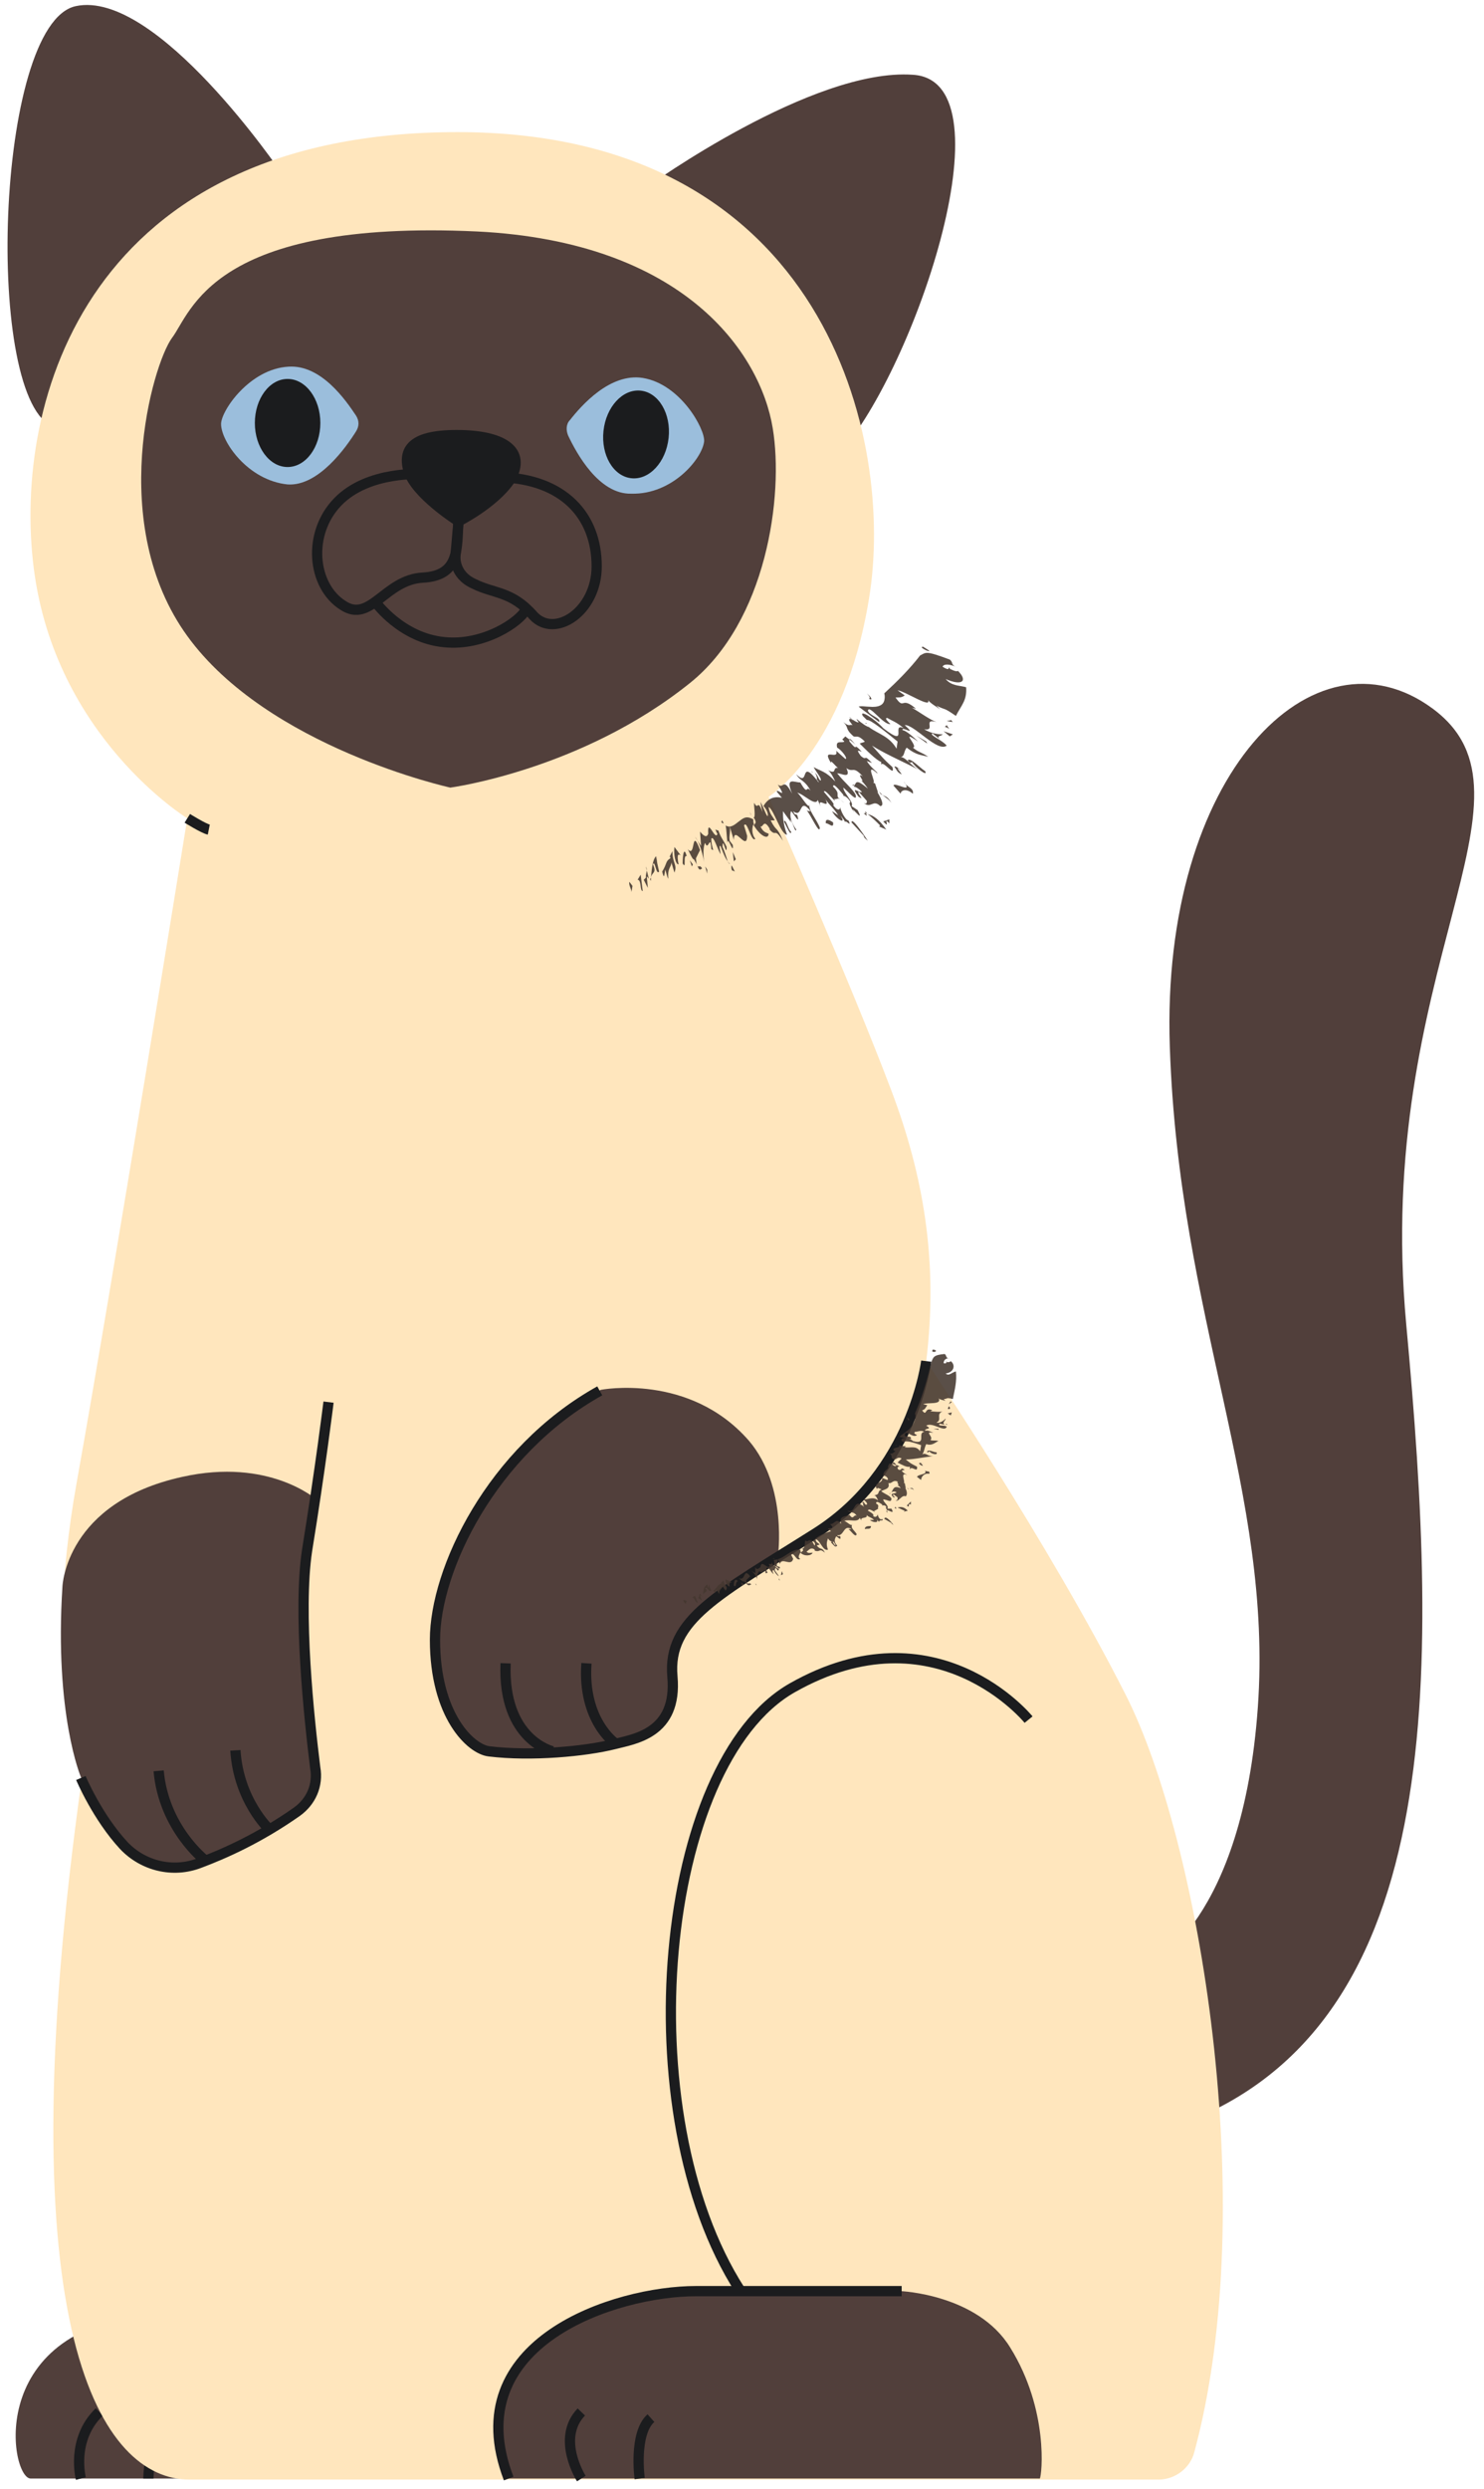 <?xml version="1.0" encoding="UTF-8"?>
<svg width="145px" height="243px" viewBox="0 0 145 243" version="1.1" xmlns="http://www.w3.org/2000/svg" xmlns:xlink="http://www.w3.org/1999/xlink">
    <title>Group</title>
    <g id="Page-1" stroke="none" stroke-width="1" fill="none" fill-rule="evenodd">
        <g id="DrawKit-Vector-Illustration-Animal-&amp;-Pets-(21)" transform="translate(-198.2, -66.4)">
            <g id="Illustration" transform="translate(191.445, 66.887)">
                <g id="Group" transform="translate(0, 0)">
                    <g transform="translate(7.491, 0)">
                        <path d="M111.665,191.313 C111.665,191.313 120.665,187.213 122.165,166.213 C123.665,145.213 114.465,128.313 113.565,101.713 C112.665,75.113 127.665,60.113 139.265,68.713 C150.865,77.313 133.465,94.113 136.665,128.813 C139.865,163.413 140.765,198.413 113.265,207.413 C113.365,207.413 108.665,200.913 111.665,191.313 Z" id="Path" fill="#513F3B" fill-rule="nonzero"></path>
                        <path d="M39.065,241.513 C39.065,241.513 4.365,241.513 2.265,241.513 C0.165,241.513 -2.435,225.713 15.965,225.413 C34.365,225.113 45.465,225.413 45.465,225.413 L39.065,241.513 Z" id="Path" fill="#513F3B" fill-rule="nonzero"></path>
                        <path d="M7.165,241.513 C7.165,241.513 6.165,237.713 8.965,235.013" id="Path" stroke="#1B1C1E"></path>
                        <path d="M13.765,241.513 C13.765,241.513 13.765,238.413 15.165,237.013" id="Path" stroke="#1B1C1E"></path>
                        <path d="M26.765,16.413 C26.765,16.413 14.565,-1.587 6.665,0.113 C-1.235,1.813 -2.335,38.913 4.565,41.213 C11.365,43.613 26.765,16.413 26.765,16.413 Z" id="Path" fill="#513F3B" fill-rule="nonzero"></path>
                        <path d="M62.565,17.713 C62.565,17.713 78.665,6.113 88.465,6.813 C98.365,7.413 88.265,36.613 80.965,44.113 C73.665,51.613 62.565,17.713 62.565,17.713 Z" id="Path" fill="#513F3B" fill-rule="nonzero"></path>
                        <path d="M17.565,79.413 C17.565,79.413 4.665,71.513 2.565,55.013 C0.465,38.513 7.965,12.413 43.965,12.413 C79.965,12.413 86.765,42.513 84.165,58.013 C81.765,72.713 74.365,77.313 74.365,77.313 C74.365,77.313 82.365,95.413 86.365,106.013 C89.465,114.213 90.965,122.613 89.765,132.413 C89.765,132.413 101.765,150.213 109.265,165.013 C116.465,179.213 122.465,214.813 115.965,238.913 C115.565,240.513 114.065,241.613 112.465,241.613 L17.765,241.613 C9.365,241.613 -0.435,227.813 7.265,173.113 C7.265,173.113 3.265,163.713 6.765,144.213 C10.265,124.713 17.565,79.413 17.565,79.413 Z" id="Path" fill="#FFE6BD" fill-rule="nonzero"></path>
                        <path d="M100.865,241.513 C100.865,241.513 94.765,241.513 92.965,241.513 L48.865,241.513 C43.765,228.213 59.265,223.213 67.165,223.213 C73.265,223.213 87.265,223.213 87.265,223.213 C87.265,223.213 94.765,223.513 97.965,228.713 C101.765,234.813 101.065,241.213 100.865,241.513 Z" id="Path" fill="#513F3B" fill-rule="nonzero"></path>
                        <path d="M28.265,176.413 C24.565,179.013 21.165,180.513 18.765,181.413 C16.165,182.313 13.265,181.713 11.365,179.613 C8.765,176.813 7.165,173.013 7.165,173.013 C7.165,173.013 4.565,166.913 5.365,154.413 C5.365,154.413 5.665,146.213 17.065,143.713 C25.565,141.813 30.165,145.913 30.165,145.913 C29.965,147.513 29.665,149.113 29.365,150.913 C28.365,156.913 29.565,167.313 30.165,172.113 C30.365,173.713 29.665,175.413 28.265,176.413 Z" id="Path" fill="#513F3B" fill-rule="nonzero"></path>
                        <path d="M17.565,79.413 C17.565,79.413 19.165,80.413 19.665,80.513" id="Path" stroke="#1B1C1E"></path>
                        <path d="M7.165,173.113 C7.165,173.113 8.765,176.913 11.365,179.713 C13.265,181.713 16.165,182.413 18.765,181.413 C21.165,180.513 24.565,179.013 28.265,176.413 C29.665,175.413 30.365,173.813 30.065,172.113 C29.465,167.313 28.365,156.913 29.265,150.913 C30.565,142.913 31.365,136.413 31.365,136.413" id="Path" stroke="#1B1C1E"></path>
                        <path d="M19.265,181.113 C19.265,181.113 15.265,178.013 14.765,172.413" id="Path" stroke="#1B1C1E"></path>
                        <path d="M25.565,178.113 C25.565,178.113 22.565,175.313 22.265,170.413" id="Path" stroke="#1B1C1E"></path>
                        <path d="M75.265,151.513 C68.265,155.813 64.665,158.313 65.065,163.113 C65.565,168.713 61.265,169.213 59.365,169.713 C56.565,170.413 51.265,170.913 47.165,170.413 C45.365,170.213 41.865,166.913 41.865,159.513 C41.865,152.713 47.365,141.113 57.965,135.213 C57.965,135.213 66.665,133.513 72.465,140.213 C76.265,144.713 75.265,151.513 75.265,151.513 Z" id="Path" fill="#513F3B" fill-rule="nonzero"></path>
                        <path d="M89.765,132.413 C89.765,132.413 88.465,143.213 78.965,149.213 C69.465,155.213 64.465,157.613 64.965,163.213 C65.465,168.813 61.165,169.313 59.265,169.813 C56.465,170.513 51.165,171.013 47.065,170.513 C45.265,170.313 41.765,167.013 41.765,159.613 C41.765,152.813 47.265,141.213 57.865,135.313" id="Path" stroke="#1B1C1E"></path>
                        <path d="M53.265,170.513 C53.265,170.513 48.365,169.413 48.665,161.913" id="Path" stroke="#1B1C1E"></path>
                        <path d="M59.365,169.713 C59.365,169.713 56.165,167.513 56.565,161.913" id="Path" stroke="#1B1C1E"></path>
                        <path d="M99.765,167.413 C99.765,167.413 90.765,156.313 76.665,164.313 C63.665,171.713 60.465,205.813 71.565,223.113" id="Path" stroke="#1B1C1E"></path>
                        <path d="M48.965,241.513 C43.865,228.213 59.365,223.213 67.265,223.213 C73.365,223.213 87.365,223.213 87.365,223.213" id="Path" stroke="#1B1C1E"></path>
                        <path d="M56.065,241.513 C56.065,241.513 53.565,237.613 56.065,235.013" id="Path" stroke="#1B1C1E"></path>
                        <path d="M61.765,241.513 C61.765,241.513 61.165,237.113 62.865,235.613" id="Path" stroke="#1B1C1E"></path>
                        <path d="M43.265,76.413 C43.265,76.413 25.465,72.513 17.565,61.613 C9.665,50.713 14.165,35.113 16.065,32.513 C17.965,30.013 19.965,20.913 45.865,22.113 C66.165,23.113 73.565,34.013 74.765,41.313 C75.865,47.913 74.165,60.213 66.665,66.213 C56.065,74.713 43.265,76.413 43.265,76.413 Z" id="Path" fill="#513F3B" fill-rule="nonzero"></path>
                        <g transform="translate(20.865, 35.305)" fill-rule="nonzero">
                            <path d="M13.2,6.308 C13.5,5.808 13.5,5.308 13.2,4.808 C12.2,3.308 9.8,-0.192 6.6,0.008 C2.8,0.208 0,4.308 0,5.608 C0,7.308 2.6,11.108 6.5,11.508 C9.5,11.708 12.2,7.908 13.2,6.308 Z" id="Path" fill="#9BBEDC"></path>
                            <ellipse id="Oval" fill="#1B1C1E" cx="6.5" cy="5.508" rx="3.2" ry="4.3"></ellipse>
                        </g>
                        <g transform="translate(30.249, 41.994)" id="Path" stroke="#1B1C1E">
                            <path d="M10.316,3.819 C10.316,3.819 5.016,3.419 2.016,6.519 C-0.984,9.619 -0.484,14.719 2.516,16.619 C5.216,18.419 6.616,14.119 10.316,13.919 C14.016,13.719 13.616,11.019 13.816,8.319 C13.916,5.719 10.316,3.819 10.316,3.819 Z"></path>
                            <path d="M13.516,11.819 C13.516,11.819 13.316,13.619 15.316,14.519 C17.316,15.519 19.016,15.219 21.116,17.619 C23.216,19.919 27.316,17.219 27.316,12.819 C27.316,7.819 24.016,4.319 18.016,4.119 C12.016,3.919 14.016,6.119 14.016,6.119 L13.516,11.819 Z"></path>
                            <path d="M5.716,16.319 C5.716,16.319 8.216,19.819 12.416,20.219 C16.316,20.619 19.816,18.219 20.416,17.019"></path>
                            <path d="M13.816,8.419 C13.816,8.419 9.516,5.719 8.916,3.419 C8.316,1.219 9.516,-0.181 14.516,0.019 C18.616,0.219 20.416,1.819 18.816,4.419 C17.216,6.719 13.816,8.419 13.816,8.419 Z" fill="#1B1C1E" fill-rule="nonzero"></path>
                        </g>
                        <g opacity="0.88" transform="translate(60.404, 62.355)" fill="#443730" fill-rule="nonzero" id="Path">
                            <g transform="translate(0, 0)">
                                <path d="M18.26,12.658 C18.36,12.758 18.46,12.858 18.56,12.958 C18.56,12.958 18.46,12.858 18.26,12.658 Z"></path>
                                <path d="M12.26,16.958 C12.26,16.958 12.26,16.958 12.26,16.958 L12.16,16.858 L12.26,16.958 Z"></path>
                                <path d="M12.26,16.758 L12.06,16.258 C12.16,16.458 12.16,16.658 12.26,16.758 Z"></path>
                                <path d="M20.86,15.158 C20.96,15.258 21.16,15.358 21.36,15.558 L20.86,15.158 Z"></path>
                                <path d="M21.36,17.358 C21.36,17.458 21.46,17.558 21.46,17.558 C21.46,17.558 21.36,17.458 21.36,17.358 Z"></path>
                                <path d="M22.36,7.558 C22.26,7.558 22.26,7.458 22.16,7.458 C22.26,7.458 22.26,7.458 22.36,7.558 Z"></path>
                                <path d="M23.36,7.758 C23.36,7.658 23.36,7.658 23.36,7.758 L23.56,7.758 C23.56,7.858 23.36,7.758 23.36,7.758 Z"></path>
                                <path d="M23.66,8.358 L23.76,8.358 C23.76,8.358 23.76,8.358 23.66,8.358 Z"></path>
                                <path d="M30.66,9.658 L31.06,9.958 C30.96,9.858 30.76,9.758 30.66,9.658 Z"></path>
                                <path d="M21.86,7.158 C21.96,7.258 22.06,7.358 22.26,7.458 C22.06,7.358 21.96,7.358 21.86,7.158 Z"></path>
                                <path d="M18.16,12.458 C18.26,12.558 18.26,12.558 18.26,12.658 C18.26,12.558 18.16,12.558 18.16,12.458 Z"></path>
                                <path d="M9.56,17.558 C9.46,17.558 9.36,17.458 9.36,17.458 C9.36,17.158 9.46,17.258 9.56,17.558 Z"></path>
                                <path d="M21.86,9.558 C22.86,10.758 22.06,9.458 23.06,10.558 C22.76,10.458 22.46,10.258 22.96,10.958 C23.66,11.558 23.16,10.658 24.06,11.658 L23.56,11.458 C23.86,12.058 24.76,12.658 24.56,12.658 C23.26,11.458 24.56,13.658 24.16,13.558 L24.36,13.658 L24.66,14.558 C24.66,14.558 24.66,14.558 24.76,14.658 C24.66,14.558 24.66,14.558 24.56,14.458 C25.06,15.258 25.26,15.858 24.86,15.858 C24.16,15.158 23.96,16.158 23.26,15.558 C23.46,15.658 23.56,15.658 23.56,15.358 L22.76,14.458 C22.56,14.658 23.46,15.358 22.76,14.958 C21.76,13.658 23.06,14.758 23.06,14.458 C22.76,14.158 22.46,13.958 22.26,13.958 C22.56,13.658 22.36,13.058 23.66,14.158 C23.46,13.858 23.06,13.358 22.86,13.258 C23.66,13.858 22.36,12.458 23.16,12.958 C22.16,11.858 22.26,12.658 21.56,12.158 C22.06,13.258 21.06,12.658 20.66,12.658 C21.36,13.558 22.16,14.158 22.46,14.758 C22.66,15.558 21.76,14.458 21.26,14.058 C21.26,14.558 22.36,15.558 22.06,15.858 L22.66,16.258 C23.36,17.658 22.06,15.858 22.16,16.258 C21.96,15.858 21.76,15.558 21.96,15.458 C21.66,14.958 21.36,14.858 21.26,14.858 L21.26,14.758 C20.76,14.158 20.26,13.558 20.26,13.958 C20.96,14.658 20.56,14.658 20.76,15.058 L20.96,15.158 C20.66,15.058 20.56,15.258 20.36,15.158 L20.46,15.358 C20.16,15.158 19.46,14.158 19.36,14.458 C19.66,14.858 20.56,15.758 20.26,15.758 C20.66,16.358 20.96,16.258 20.96,15.958 C20.96,16.258 21.46,17.258 21.76,17.258 C22.16,18.058 21.36,17.058 21.46,17.458 C21.36,17.258 21.16,16.958 20.96,16.758 C21.66,17.758 20.56,17.158 20.16,16.358 L20.76,16.758 C20.26,15.958 19.66,15.558 19.46,15.058 C20.16,16.458 18.56,14.758 19.06,15.958 L18.76,15.258 C18.56,15.958 17.36,14.658 16.76,14.558 C17.16,14.858 17.96,16.358 17.96,15.658 C17.76,16.158 18.66,17.158 18.96,17.958 C18.96,18.758 18.06,16.658 17.66,16.258 C17.76,16.358 17.96,16.358 18.06,16.358 C16.86,14.858 17.36,17.158 16.36,16.358 C16.56,16.858 16.56,16.558 16.76,16.758 C17.06,17.758 16.46,16.658 16.16,16.358 C16.06,16.558 15.96,17.158 16.66,18.158 C16.56,18.558 16.36,17.458 16.06,17.158 L16.16,17.458 L15.36,16.358 C15.36,16.858 15.36,17.558 15.76,18.658 C15.16,18.658 14.46,16.158 13.96,15.958 C14.06,16.658 14.36,16.858 14.56,17.258 L14.16,17.258 C14.76,18.458 14.76,17.758 15.36,19.258 C14.46,17.858 14.76,18.958 14.06,18.158 L14.06,18.058 C13.46,17.058 13.46,17.958 13.16,17.858 C13.46,18.458 13.76,18.458 13.96,18.558 C13.96,19.158 13.16,18.858 12.46,17.658 C12.36,17.958 12.26,18.558 12.66,19.058 C12.26,19.458 11.86,17.158 11.56,17.758 L11.86,18.758 C11.86,20.358 10.56,17.658 10.56,19.158 L10.16,17.858 C10.26,18.458 10.06,18.758 10.16,19.258 L10.46,19.658 C10.56,20.758 9.96,18.658 9.96,19.458 C9.86,19.058 9.86,18.158 9.76,17.758 C10.26,18.058 10.66,17.658 11.06,17.358 C11.46,17.058 11.76,16.758 12.46,17.158 C12.46,17.358 12.46,17.458 12.56,17.758 C12.56,17.458 12.86,17.658 12.56,17.058 L12.46,16.958 C12.76,17.158 12.46,15.558 12.56,15.558 C12.96,16.358 12.86,15.058 13.36,16.458 L13.16,15.458 C13.46,15.958 13.66,16.658 13.86,16.858 C13.96,16.658 13.76,16.158 13.46,15.858 C13.86,15.158 14.46,14.858 15.26,15.058 L14.76,14.458 C14.76,14.058 15.86,15.358 14.86,13.758 C15.46,14.258 15.36,12.958 16.26,14.658 C15.56,12.958 16.46,13.558 17.06,13.558 C17.86,14.958 17.56,13.758 18.06,14.358 C17.46,13.258 17.06,13.458 16.66,12.758 C18.06,14.158 16.86,10.958 18.86,13.558 C18.86,13.458 18.76,13.358 18.66,13.258 C18.76,13.158 18.56,12.658 18.46,12.558 C18.86,12.958 18.86,13.358 19.06,13.358 C19.16,13.158 18.56,12.458 18.36,12.058 C19.06,12.458 19.56,12.458 20.46,13.458 C20.36,13.158 19.96,12.458 19.76,12.358 C20.76,12.858 20.06,11.958 20.86,12.158 C20.66,12.258 19.96,11.158 20.06,11.658 C19.06,10.058 20.86,11.458 20.56,10.458 L21.46,11.258 C21.76,11.258 21.06,10.358 20.66,10.158 C20.46,9.358 21.16,9.758 21.36,9.558 C21.26,9.458 21.06,9.258 21.16,9.358 L21.46,9.058 C21.66,9.258 22.26,9.558 22.66,10.158 C22.06,9.358 21.76,9.058 21.86,9.558 Z"></path>
                                <path d="M22.56,9.758 L22.66,9.858 L22.66,9.858 C22.66,9.858 22.66,9.858 22.56,9.758 Z"></path>
                                <path d="M22.36,16.658 C22.26,16.358 22.16,16.258 22.16,16.158 C22.26,16.258 22.26,16.458 22.36,16.658 Z"></path>
                                <path d="M27.26,7.958 C28.56,9.158 26.86,7.958 27.06,8.458 C27.36,8.458 28.16,9.158 28.56,9.558 C26.66,8.258 28.66,10.058 28.06,10.158 C28.66,10.658 28.86,10.558 29.56,11.058 C28.96,10.858 28.46,10.958 27.46,10.158 C27.16,10.458 27.26,11.058 26.86,11.058 C27.46,11.158 27.86,11.958 28.86,12.458 C27.46,11.658 25.66,10.958 24.06,9.958 C25.06,11.058 25.06,11.158 26.06,12.058 C26.36,13.158 25.06,11.258 24.96,11.858 L24.96,11.558 C24.46,11.358 23.56,10.458 22.86,9.758 C23.06,9.658 23.26,9.658 23.36,9.558 C22.66,8.858 22.56,9.158 22.26,9.058 C21.36,8.258 21.86,8.258 21.26,7.658 C21.86,8.158 21.86,7.858 22.16,7.958 L21.86,7.558 C21.66,6.958 22.66,7.858 22.76,7.658 C22.66,7.558 22.56,7.458 22.56,7.358 C23.06,7.758 23.56,8.158 23.86,8.158 L23.76,8.158 C24.76,8.858 25.76,9.058 26.46,10.258 L26.56,9.558 C25.46,8.658 23.86,7.358 23.56,7.458 L23.16,7.058 C22.76,6.358 24.36,7.358 25.16,8.258 C27.76,10.258 25.86,7.658 27.16,8.258 C26.46,7.658 26.06,7.558 25.56,7.258 C25.36,7.258 25.36,7.358 25.86,7.858 C25.16,7.958 23.76,5.858 23.66,6.558 C23.86,7.058 24.96,7.258 24.76,7.658 L22.76,6.158 C22.96,6.058 23.46,6.158 23.76,6.158 C24.76,6.258 25.16,5.958 25.26,5.558 C25.36,5.158 25.26,4.858 25.26,4.858 C26.56,3.658 27.76,2.458 28.76,1.158 C29.36,0.858 29.26,0.658 31.66,1.558 C32.06,1.858 31.66,2.058 32.46,2.358 C31.66,1.958 31.06,1.958 30.96,2.258 C31.76,2.758 31.46,2.258 31.66,2.358 L31.66,2.458 C32.06,2.658 32.36,2.758 32.46,2.658 C33.46,3.658 32.86,4.158 31.26,3.458 C31.86,4.158 32.56,4.058 33.26,4.258 C33.36,5.558 32.76,6.058 32.26,7.058 C30.96,6.158 31.36,6.558 30.36,6.058 L30.76,6.458 C30.56,6.258 29.56,5.758 29.46,5.358 C30.16,6.558 27.36,4.658 26.56,4.558 L27.26,5.058 C26.96,5.258 26.86,5.258 26.36,5.258 C27.26,6.558 26.86,5.058 28.36,6.358 L27.96,6.258 C28.66,6.658 29.76,7.458 30.36,7.658 C28.96,7.258 30.36,8.558 29.16,8.358 C29.96,8.858 30.76,8.858 30.96,8.858 C30.86,9.058 30.16,8.958 30.86,9.458 L29.96,8.758 C29.66,8.958 30.86,9.358 31.36,9.958 C30.46,10.658 28.16,7.858 27.26,7.958 Z"></path>
                                <path d="M22.16,13.858 C22.16,13.758 22.26,13.758 22.36,13.758 C22.36,13.758 22.26,13.858 22.16,13.858 Z"></path>
                                <path d="M24.76,14.458 C24.86,14.558 24.96,14.658 25.06,14.758 C24.96,14.758 24.86,14.658 24.76,14.458 Z"></path>
                                <path d="M25.96,15.558 C25.66,15.158 25.56,15.158 25.06,14.758 C25.36,14.958 25.56,14.858 25.96,15.558 Z"></path>
                                <path d="M0.56,24.258 C0.56,23.958 0.26,23.558 0.36,23.258 L0.66,23.658 L0.56,24.258 Z"></path>
                                <path d="M1.16,23.058 L1.46,22.558 L1.66,24.158 C1.36,24.158 1.56,23.058 1.16,23.058 Z"></path>
                                <path d="M2.06,22.158 L1.96,21.758 C2.06,21.958 2.06,22.058 2.06,22.158 Z"></path>
                                <path d="M2.06,22.758 L2.16,23.858 L1.76,23.058 L1.96,22.858 C1.96,22.458 2.06,22.258 2.06,22.158 L2.26,22.958 C2.16,22.858 2.06,22.658 2.06,22.758 Z"></path>
                                <path d="M2.46,22.858 C2.46,22.958 2.46,23.058 2.46,23.158 C2.36,23.058 2.36,22.958 2.46,22.858 Z"></path>
                                <path d="M3.06,20.758 C2.96,21.158 3.16,21.758 3.26,22.258 C2.96,22.658 2.86,21.058 2.66,21.558 C3.06,22.458 2.56,22.258 2.46,22.858 C2.56,21.758 2.66,21.058 2.96,20.758 L3.06,21.458 C3.06,21.458 2.96,21.058 3.06,20.758 Z"></path>
                                <path d="M4.76,22.358 L4.46,21.358 C4.46,21.858 4.06,21.858 4.16,22.958 C4.06,22.858 3.96,22.358 3.86,22.058 C3.76,22.658 3.76,23.058 3.56,22.258 C4.06,21.458 3.86,21.258 4.36,20.958 C4.36,20.758 4.26,20.758 4.26,20.858 L4.56,20.258 C4.56,21.458 5.06,21.558 4.76,22.358 Z"></path>
                                <path d="M5.16,21.558 C4.86,21.558 4.66,20.558 4.76,19.858 L5.36,20.658 C5.16,20.558 4.96,20.458 5.16,21.558 Z"></path>
                                <path d="M5.56,21.458 C5.56,20.858 5.66,19.658 5.96,20.758 C5.56,20.558 5.96,22.158 5.56,21.458 Z"></path>
                                <path d="M7.26,20.158 L6.86,20.958 C6.96,22.358 7.16,21.358 7.46,21.958 C7.06,22.258 7.16,21.858 6.66,21.058 C6.56,21.158 6.26,20.458 6.06,20.058 C6.86,21.058 6.36,17.758 7.26,20.158 Z"></path>
                                <polygon points="6.46 21.758 6.26 21.158 6.56 21.558"></polygon>
                                <path d="M8.06,18.558 C7.96,16.858 8.76,19.358 8.96,18.558 C8.86,18.458 8.86,18.358 8.76,18.158 L9.06,18.258 L8.96,17.858 C9.16,18.858 9.56,19.158 9.86,19.858 C9.86,20.958 9.46,18.658 9.46,19.858 C9.66,20.258 9.86,20.958 9.96,21.258 C9.66,20.858 9.46,20.258 9.26,19.758 C9.06,19.658 9.26,20.258 9.26,20.558 C8.96,20.058 8.56,18.658 8.36,19.058 C8.36,19.958 8.76,20.358 8.36,20.058 C8.26,18.458 8.06,20.358 7.76,19.458 C7.56,19.758 7.56,20.758 7.66,21.358 C7.46,20.158 7.06,19.158 6.76,18.858 L7.36,19.758 L7.26,18.358 C7.76,18.958 7.96,18.858 8.06,18.558 L8.06,18.558 Z"></path>
                                <path d="M9.96,21.258 C10.06,21.358 10.06,21.458 10.16,21.458 C10.16,21.558 10.06,21.458 9.96,21.258 Z"></path>
                                <polygon points="7.76 21.758 7.96 22.058 7.96 22.458"></polygon>
                                <path d="M10.46,22.158 C10.36,22.258 10.26,21.758 10.36,21.658 L10.66,22.258 L10.46,22.158 Z"></path>
                                <polygon points="10.56 21.258 10.46 20.358 10.76 21.058"></polygon>
                                <path d="M16.16,18.358 C16.16,18.858 15.76,17.958 15.46,17.358 C15.66,17.058 15.86,18.158 16.16,18.358 Z"></path>
                                <path d="M20.26,17.458 C20.36,18.158 19.76,17.458 19.56,17.558 C19.46,17.058 19.86,17.158 20.26,17.458 Z"></path>
                                <path d="M23.66,19.258 C23.46,19.058 23.26,18.958 23.26,18.758 L22.06,17.458 C22.06,16.858 23.26,18.658 23.66,19.258 Z"></path>
                                <path d="M25.46,18.158 L24.76,17.858 L24.86,17.758 C24.36,17.258 24.16,17.058 23.66,16.658 C24.16,16.758 24.76,17.158 25.46,18.158 Z"></path>
                                <path d="M23.26,16.558 C23.26,16.558 23.36,16.558 23.46,16.558 C23.56,16.758 23.66,16.958 23.26,16.558 Z"></path>
                                <path d="M23.56,16.558 C23.66,16.658 23.66,16.658 23.76,16.658 C23.66,16.658 23.56,16.558 23.46,16.558 C23.36,16.458 23.36,16.258 23.56,16.558 Z"></path>
                                <path d="M25.16,17.358 L25.76,17.158 L25.76,17.558 C25.06,16.758 25.96,18.258 25.16,17.358 Z"></path>
                                <path d="M26.86,14.658 L26.16,13.858 C26.26,13.458 28.16,14.758 27.16,13.458 C27.46,14.058 28.16,14.058 28.06,14.658 C27.36,14.058 26.86,14.358 26.86,14.658 Z"></path>
                                <path d="M26.76,12.658 C26.46,12.458 26.46,12.258 26.26,12.058 C26.26,11.858 26.66,12.158 26.96,12.458 C25.86,11.558 27.46,13.158 26.76,12.658 Z"></path>
                                <path d="M27.96,11.558 C27.86,11.658 27.66,11.658 27.56,11.358 C27.86,11.158 28.66,12.058 29.26,12.458 C29.56,13.058 28.26,12.058 27.96,11.558 Z"></path>
                                <path d="M23.56,4.858 C24.26,5.458 23.96,5.558 23.76,5.358 C23.96,5.358 23.76,5.058 23.56,4.858 Z"></path>
                                <polygon points="29.36 9.558 29.46 9.758 28.36 8.958"></polygon>
                                <polygon points="31.06 8.558 31.96 8.858 31.66 9.058"></polygon>
                                <path d="M31.16,8.158 L31.36,7.958 L31.56,8.258 C31.76,8.458 31.26,8.058 31.16,8.158 Z"></path>
                                <path d="M31.86,7.458 C31.76,7.458 31.86,7.558 31.96,7.658 L31.36,7.558 L31.86,7.458 Z"></path>
                                <path d="M29.36,0.658 C28.56,0.258 29.16,0.358 28.96,0.258 C29.16,0.358 30.16,0.958 29.36,0.658 Z"></path>
                            </g>
                        </g>
                        <g opacity="0.88" transform="translate(65.701, 130.9)" fill="#443730" fill-rule="nonzero" id="Path">
                            <g>
                                <path d="M17.764,15.314 C17.864,15.314 17.864,15.314 17.964,15.414 C17.964,15.414 17.864,15.414 17.764,15.314 Z"></path>
                                <path d="M11.964,19.814 L11.764,19.614 C11.964,19.714 11.964,19.814 11.964,19.814 Z"></path>
                                <path d="M19.364,15.914 C19.464,15.914 19.564,15.914 19.664,15.914 L19.364,15.914 Z"></path>
                                <path d="M19.464,17.114 C19.464,17.114 19.464,17.214 19.464,17.214 C19.464,17.214 19.464,17.114 19.464,17.114 Z"></path>
                                <path d="M21.364,9.814 C21.264,9.714 21.264,9.714 21.364,9.814 C21.264,9.714 21.264,9.714 21.364,9.814 Z"></path>
                                <path d="M21.864,9.514 C21.864,9.514 21.864,9.414 21.964,9.414 L21.864,9.514 C22.064,9.414 21.964,9.514 21.864,9.514 Z"></path>
                                <path d="M25.964,7.614 L26.164,7.714 C26.064,7.714 25.964,7.714 25.964,7.614 Z"></path>
                                <path d="M21.064,9.714 C21.164,9.714 21.164,9.714 21.264,9.714 C21.164,9.714 21.064,9.814 21.064,9.714 Z"></path>
                                <path d="M17.664,15.214 C17.764,15.314 17.764,15.314 17.664,15.214 C17.764,15.314 17.764,15.314 17.664,15.214 Z"></path>
                                <path d="M9.264,20.814 C9.164,20.814 9.164,20.814 9.064,20.814 C9.164,20.714 9.264,20.814 9.264,20.814 Z"></path>
                                <path d="M20.764,11.614 C21.264,12.014 20.964,11.414 21.464,11.814 C21.264,11.814 21.164,11.914 21.364,12.114 C21.764,12.214 21.464,11.814 21.964,12.114 L21.664,12.214 C21.864,12.514 22.264,12.614 22.164,12.614 C21.464,12.314 22.064,13.314 21.864,13.414 L21.964,13.414 L22.064,13.914 C22.064,13.914 22.064,13.914 22.064,13.914 C22.064,13.914 21.964,13.914 21.964,13.814 C22.164,14.114 22.264,14.514 22.064,14.714 C21.664,14.514 21.364,15.314 21.064,15.114 C21.264,15.114 21.264,15.014 21.264,14.814 L20.864,14.514 C20.664,14.714 21.264,14.814 20.864,14.814 C20.364,14.314 21.064,14.514 21.164,14.314 C20.964,14.214 20.864,14.214 20.664,14.314 C20.864,14.014 20.864,13.614 21.564,13.914 C21.464,13.714 21.264,13.614 21.164,13.614 C21.664,13.714 20.964,13.214 21.364,13.314 C20.764,13.014 20.764,13.514 20.364,13.414 C20.564,14.014 19.964,14.014 19.664,14.214 C20.064,14.514 20.464,14.614 20.664,14.914 C20.664,15.414 20.264,15.014 19.864,15.014 C19.864,15.314 20.464,15.614 20.264,15.914 L20.664,15.914 C21.064,16.614 20.264,15.914 20.264,16.114 C20.164,15.914 20.064,15.814 20.164,15.714 C19.964,15.514 19.764,15.614 19.764,15.614 L19.764,15.514 C19.464,15.314 19.164,15.114 19.164,15.414 C19.564,15.614 19.264,15.814 19.364,15.914 L19.464,15.914 C19.264,15.914 19.164,16.114 18.964,16.114 L19.064,16.214 C18.864,16.214 18.464,15.814 18.364,16.114 C18.564,16.214 19.064,16.514 18.864,16.614 C19.064,16.814 19.264,16.714 19.364,16.414 C19.264,16.614 19.564,17.114 19.764,16.914 C19.964,17.214 19.464,16.914 19.464,17.214 C19.364,17.114 19.264,17.014 19.164,16.914 C19.564,17.314 18.864,17.314 18.564,17.014 L18.964,17.014 C18.664,16.714 18.264,16.714 18.164,16.414 C18.564,17.014 17.464,16.614 17.764,17.114 L17.564,16.814 C17.364,17.314 16.564,16.914 16.064,17.114 C16.364,17.214 16.764,17.714 16.864,17.414 C16.564,17.814 17.164,18.114 17.264,18.414 C17.164,18.814 16.664,18.014 16.464,17.914 L16.764,17.914 C15.964,17.414 16.064,18.614 15.364,18.514 C15.464,18.714 15.564,18.514 15.664,18.614 C15.764,19.114 15.464,18.714 15.264,18.614 C15.164,18.814 14.964,19.114 15.364,19.514 C15.264,19.814 15.164,19.214 14.964,19.114 L14.964,19.214 C14.764,19.114 14.564,19.014 14.464,18.814 C14.364,19.114 14.264,19.414 14.464,19.914 C13.964,20.114 13.664,18.914 13.264,18.914 C13.264,19.214 13.464,19.214 13.664,19.414 L13.364,19.514 C13.764,20.014 13.864,19.614 14.164,20.214 C13.564,19.714 13.764,20.214 13.164,20.014 L13.164,19.914 C12.764,19.614 12.564,20.014 12.364,20.114 C12.564,20.314 12.764,20.214 12.964,20.214 C12.864,20.514 12.164,20.614 11.764,20.214 C11.664,20.414 11.464,20.714 11.764,20.814 C11.364,21.114 11.164,20.114 10.864,20.414 L11.064,20.814 C10.864,21.614 9.964,20.614 9.764,21.314 L9.564,20.814 C9.564,21.114 9.464,21.214 9.464,21.514 L9.764,21.614 C9.764,22.114 9.364,21.214 9.264,21.714 C9.164,21.514 9.264,21.114 9.164,20.914 C10.164,20.914 10.764,19.814 11.764,19.914 C11.764,20.014 11.764,20.114 11.864,20.214 C11.864,20.014 12.164,20.114 11.964,19.814 L11.964,19.814 C12.264,19.814 12.164,19.114 12.264,19.014 C12.564,19.314 12.664,18.614 12.864,19.314 L12.764,18.914 C12.964,19.114 13.064,19.414 13.164,19.514 C13.264,19.414 13.164,19.114 12.964,19.114 C13.364,18.614 14.064,18.314 14.764,18.114 L14.464,17.914 C14.464,17.714 15.264,18.014 14.664,17.414 C15.064,17.514 15.264,16.714 15.764,17.414 C15.464,16.614 16.164,16.714 16.564,16.514 C16.964,17.114 16.964,16.414 17.264,16.614 C16.964,16.114 16.664,16.414 16.364,16.114 C17.264,16.414 16.864,14.814 17.964,15.714 C17.964,15.614 17.964,15.614 17.864,15.614 C17.964,15.514 17.864,15.314 17.864,15.214 C18.064,15.314 18.064,15.614 18.264,15.514 C18.364,15.314 17.964,15.114 17.964,15.014 C18.464,15.014 18.864,14.714 19.364,15.114 C19.264,14.914 19.164,14.614 18.964,14.614 C19.664,14.514 19.164,14.214 19.764,14.014 C19.664,14.114 19.264,13.714 19.264,14.014 C18.764,13.314 19.864,13.514 19.764,12.914 L20.264,13.114 C20.464,13.014 20.064,12.614 19.864,12.714 C19.864,12.214 20.164,12.214 20.364,11.914 C20.364,11.814 20.264,11.814 20.264,11.914 L20.464,11.514 C20.564,11.514 20.864,11.514 21.164,11.714 C20.964,11.314 20.764,11.314 20.764,11.614 Z"></path>
                                <path d="M20.264,16.314 C20.164,16.214 20.164,16.114 20.164,16.114 C20.264,16.114 20.264,16.214 20.264,16.314 Z"></path>
                                <path d="M24.064,7.814 C24.764,8.214 23.864,8.014 23.964,8.314 C24.164,8.214 24.564,8.414 24.764,8.514 C23.764,8.314 24.864,8.914 24.464,9.214 C24.764,9.314 24.864,9.214 25.264,9.314 C24.964,9.414 24.664,9.814 24.064,9.614 C23.864,10.014 23.864,10.414 23.664,10.614 C24.064,10.414 24.164,10.814 24.764,10.814 C24.064,10.814 22.964,11.114 22.064,11.114 C22.564,11.514 22.564,11.514 23.164,11.814 C23.264,12.514 22.564,11.614 22.464,12.114 L22.464,11.814 C22.164,11.914 21.664,11.614 21.264,11.414 L21.664,11.014 C21.264,10.814 21.164,11.114 20.964,11.114 C20.464,11.014 20.864,10.714 20.464,10.514 C20.764,10.614 20.864,10.414 21.064,10.314 L20.864,10.214 C20.764,9.914 21.364,10.014 21.464,9.814 C21.464,9.814 21.364,9.714 21.364,9.714 C21.664,9.814 21.964,9.814 22.064,9.814 L21.964,9.914 C22.564,10.014 23.064,9.714 23.464,10.314 L23.564,9.714 C22.964,9.514 22.164,9.214 21.864,9.414 L21.664,9.314 C21.464,8.914 22.364,8.914 22.764,9.314 C24.164,9.714 23.164,8.514 23.864,8.414 C23.564,8.214 23.264,8.414 22.964,8.414 C22.864,8.514 22.864,8.614 23.164,8.714 C22.764,9.114 22.064,8.114 21.964,8.714 C21.964,9.014 22.664,8.714 22.564,9.114 L21.464,8.914 C21.564,8.714 21.864,8.614 22.064,8.414 C22.664,8.014 22.864,7.514 22.964,7.214 C23.064,6.914 22.964,6.614 22.964,6.614 C23.664,5.014 24.164,3.314 24.564,1.614 C24.764,1.114 24.764,0.914 25.864,0.814 C26.064,0.914 25.964,1.314 26.364,1.214 C25.964,1.214 25.764,1.414 25.764,1.714 C26.164,1.814 25.964,1.514 26.064,1.514 L26.064,1.614 C26.264,1.614 26.364,1.614 26.464,1.514 C26.964,1.914 26.764,2.614 25.964,2.714 C26.264,3.014 26.564,2.614 26.964,2.514 C27.064,3.514 26.864,4.214 26.664,5.214 C25.964,5.014 26.164,5.214 25.764,5.214 L25.964,5.414 C25.864,5.314 25.364,5.314 25.264,5.114 C25.664,5.814 24.164,5.514 23.764,5.714 L24.164,5.814 C23.964,6.114 23.964,6.214 23.664,6.314 C24.164,7.014 23.864,5.914 24.664,6.314 L24.464,6.414 C24.764,6.414 25.364,6.514 25.664,6.414 C24.964,6.714 25.664,7.214 25.064,7.514 C25.464,7.614 25.864,7.214 25.964,7.114 C25.964,7.314 25.564,7.514 25.864,7.714 L25.364,7.614 C25.164,7.914 25.864,7.714 26.064,7.914 C25.864,8.514 24.664,7.414 24.064,7.814 Z"></path>
                                <path d="M20.464,14.514 C20.464,14.414 20.564,14.414 20.664,14.314 C20.564,14.414 20.564,14.414 20.464,14.514 Z"></path>
                                <path d="M22.164,13.914 C22.264,13.914 22.264,14.014 22.364,14.014 C22.264,13.914 22.264,13.914 22.164,13.914 Z"></path>
                                <path d="M22.864,14.114 C22.664,13.914 22.664,14.014 22.364,13.914 C22.564,14.014 22.664,13.714 22.864,14.114 Z"></path>
                                <path d="M0.564,25.214 C0.464,25.114 0.264,24.914 0.364,24.814 L0.664,24.914 L0.564,25.214 Z"></path>
                                <path d="M1.164,24.614 L1.464,24.414 L1.764,25.114 C1.364,25.014 1.464,24.514 1.164,24.614 Z"></path>
                                <path d="M1.964,24.114 L1.864,23.914 C1.864,24.014 1.964,24.014 1.964,24.114 Z"></path>
                                <path d="M1.964,24.414 L2.164,24.914 L1.764,24.614 L1.864,24.514 C1.864,24.314 1.964,24.214 1.964,24.214 L2.164,24.514 C2.064,24.414 1.964,24.314 1.964,24.414 Z"></path>
                                <path d="M2.264,24.414 C2.264,24.514 2.264,24.514 2.264,24.614 C2.264,24.414 2.264,24.414 2.264,24.414 Z"></path>
                                <path d="M2.864,23.314 C2.864,23.514 2.964,23.714 3.064,23.914 C2.764,24.114 2.664,23.414 2.464,23.714 C2.864,24.014 2.364,24.014 2.264,24.314 C2.264,23.814 2.364,23.514 2.664,23.314 L2.764,23.614 C2.864,23.714 2.764,23.514 2.864,23.314 Z"></path>
                                <path d="M4.464,23.914 L4.164,23.514 C4.164,23.714 3.764,23.814 3.864,24.214 C3.764,24.214 3.664,23.914 3.564,23.814 C3.464,24.114 3.464,24.214 3.264,23.914 C3.764,23.514 3.564,23.414 4.064,23.214 C4.064,23.114 3.964,23.114 3.964,23.214 L4.264,22.914 C4.364,23.514 4.764,23.514 4.464,23.914 Z"></path>
                                <path d="M4.864,23.514 C4.664,23.514 4.364,23.114 4.464,22.814 C4.664,22.914 4.864,23.014 5.064,23.114 C4.964,23.114 4.764,23.114 4.864,23.514 Z"></path>
                                <path d="M5.264,23.414 C5.264,23.114 5.364,22.614 5.664,23.014 C5.364,23.014 5.564,23.714 5.264,23.414 Z"></path>
                                <path d="M6.864,22.514 L6.464,22.914 C6.564,23.514 6.764,23.014 6.964,23.314 C6.564,23.514 6.664,23.314 6.264,23.014 C6.164,23.114 5.864,22.814 5.764,22.714 C6.464,23.014 6.164,21.614 6.864,22.514 Z"></path>
                                <polygon points="6.064 23.414 5.964 23.114 6.264 23.314"></polygon>
                                <path d="M7.864,21.614 C7.964,20.814 8.564,21.914 8.764,21.514 C8.764,21.514 8.764,21.414 8.664,21.314 L8.964,21.314 L8.964,21.114 C9.064,21.514 9.364,21.614 9.664,21.814 C9.564,22.314 9.364,21.314 9.264,21.914 C9.364,22.114 9.564,22.314 9.664,22.514 C9.464,22.414 9.264,22.114 9.164,21.914 C8.964,21.914 9.064,22.114 9.164,22.314 C8.864,22.114 8.664,21.514 8.464,21.714 C8.364,22.114 8.764,22.214 8.364,22.214 C8.364,21.514 8.064,22.414 7.764,22.014 C7.564,22.214 7.464,22.614 7.564,22.914 C7.464,22.414 7.064,22.014 6.864,21.914 L7.364,22.214 L7.364,21.614 C7.464,21.914 7.664,21.814 7.864,21.614 L7.864,21.614 Z"></path>
                                <path d="M9.464,22.614 C9.464,22.614 9.564,22.714 9.564,22.714 C9.564,22.714 9.464,22.614 9.464,22.614 Z"></path>
                                <polygon points="7.364 23.214 7.464 23.314 7.464 23.414"></polygon>
                                <path d="M9.764,22.914 C9.664,22.914 9.664,22.814 9.664,22.714 L9.764,22.914 L9.764,22.914 Z"></path>
                                <polygon points="9.864 22.414 9.964 22.014 10.064 22.314"></polygon>
                                <path d="M15.264,19.514 C15.264,19.814 14.964,19.414 14.764,19.214 C14.964,18.914 14.964,19.514 15.264,19.514 Z"></path>
                                <path d="M18.664,17.614 C18.664,18.014 18.264,17.814 18.064,17.914 C18.064,17.614 18.364,17.614 18.664,17.614 Z"></path>
                                <path d="M20.864,17.514 C20.764,17.414 20.664,17.414 20.664,17.314 L19.964,16.914 C20.064,16.514 20.664,17.214 20.864,17.514 Z"></path>
                                <path d="M22.264,16.114 L21.864,16.214 L21.964,16.114 C21.664,16.014 21.564,15.914 21.264,15.814 C21.564,15.714 21.864,15.714 22.264,16.114 Z"></path>
                                <path d="M20.964,15.814 C20.964,15.814 21.064,15.814 21.064,15.714 C21.164,15.914 21.164,16.014 20.964,15.814 Z"></path>
                                <path d="M21.164,15.714 C21.164,15.714 21.264,15.714 21.164,15.714 C21.164,15.714 21.164,15.814 21.164,15.714 C21.064,15.714 21.064,15.714 21.164,15.714 Z"></path>
                                <path d="M22.164,15.614 L22.564,15.214 L22.564,15.514 C22.164,15.314 22.564,15.914 22.164,15.614 Z"></path>
                                <path d="M23.564,13.114 L23.164,12.814 C23.264,12.514 24.364,12.614 23.864,12.114 C24.064,12.414 24.464,12.114 24.364,12.514 C23.864,12.414 23.564,12.814 23.564,13.114 Z"></path>
                                <path d="M23.664,11.714 C23.564,11.714 23.464,11.614 23.364,11.514 C23.364,11.414 23.664,11.414 23.764,11.514 C23.164,11.214 23.964,11.814 23.664,11.714 Z"></path>
                                <path d="M24.364,10.314 C24.264,10.414 24.164,10.514 24.164,10.314 C24.364,10.114 24.764,10.414 25.064,10.414 C25.264,10.714 24.564,10.614 24.364,10.314 Z"></path>
                                <path d="M22.164,7.014 C22.564,7.214 22.364,7.314 22.264,7.314 C22.364,7.314 22.264,7.114 22.164,7.014 Z"></path>
                                <polygon points="25.264 8.114 25.264 8.214 24.764 8.114"></polygon>
                                <polygon points="26.164 6.614 26.564 6.514 26.464 6.814"></polygon>
                                <path d="M26.164,6.214 L26.264,5.914 L26.364,6.014 C26.464,6.314 26.164,6.114 26.164,6.214 Z"></path>
                                <path d="M26.464,5.414 C26.464,5.414 26.464,5.514 26.564,5.514 L26.264,5.714 L26.464,5.414 Z"></path>
                                <path d="M24.864,0.614 C24.464,0.614 24.764,0.414 24.664,0.414 C24.764,0.314 25.264,0.514 24.864,0.614 Z"></path>
                            </g>
                        </g>
                        <g transform="translate(54.633, 36.361)" fill-rule="nonzero">
                            <path d="M0.131,5.653 C-0.069,5.153 -0.069,4.553 0.331,4.153 C1.431,2.753 4.231,-0.447 7.431,0.053 C11.131,0.653 13.531,5.053 13.431,6.253 C13.231,7.953 10.331,11.453 6.331,11.353 C3.131,11.453 0.931,7.353 0.131,5.653 Z" id="Path" fill="#9BBEDC"></path>
                            <ellipse id="Oval" fill="#1B1C1E" transform="translate(6.778, 5.57) rotate(-83.858) translate(-6.778, -5.57) " cx="6.778" cy="5.57" rx="4.3" ry="3.2"></ellipse>
                        </g>
                    </g>
                </g>
            </g>
        </g>
    </g>
</svg>